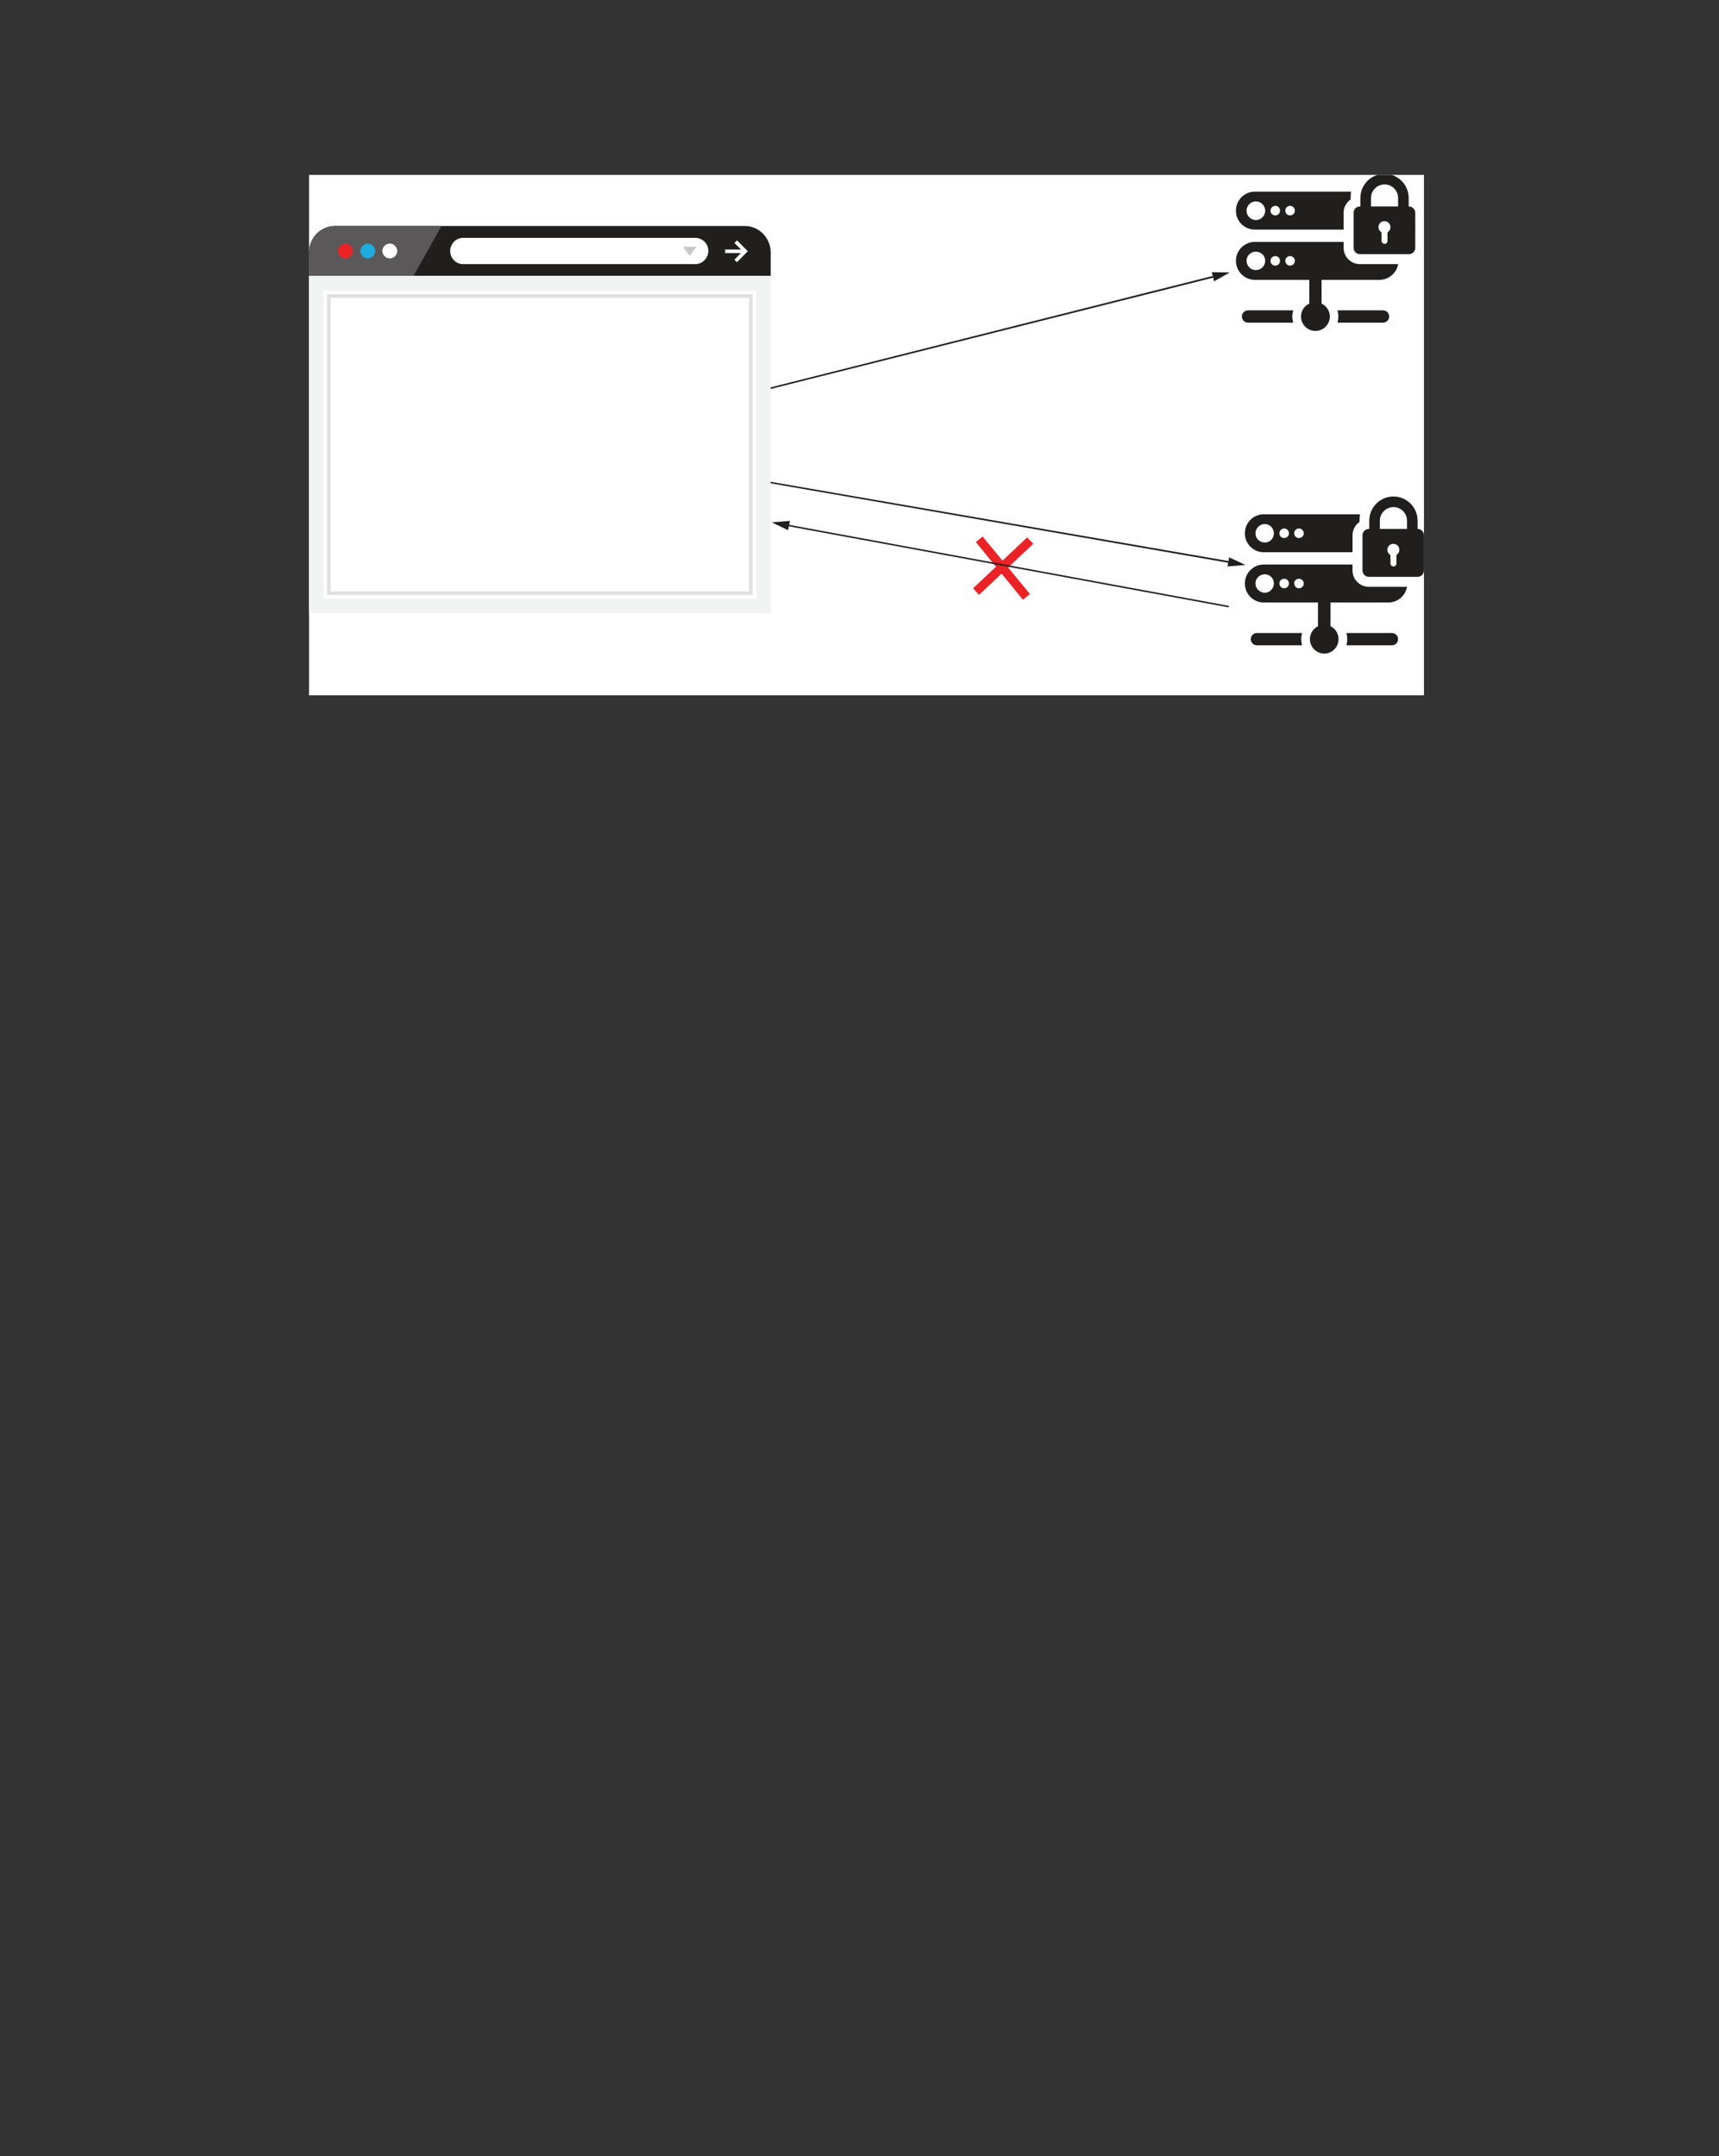 <?xml version="1.0" encoding="UTF-8" standalone="no"?>
<!DOCTYPE svg PUBLIC "-//W3C//DTD SVG 1.1//EN"
"http://www.w3.org/Graphics/SVG/1.1/DTD/svg11.dtd">
<svg viewBox="0 0 811 1017" version="1.1" xmlns="http://www.w3.org/2000/svg" xmlns:xlink="http://www.w3.org/1999/xlink">
<rect x="0" y="0" width="811" height="1017" fill="#333333" stroke="none"/>
<defs>
<clipPath id="c0_266"><path d="M87.4,417.4V82.5H710.7V417.4Z"/></clipPath>
<clipPath id="c1_266"><path d="M145.8,328V82.5h526V328Z"/></clipPath>
<style type="text/css"><![CDATA[
.g0_266{
fill: #FFFFFF;
}
.g1_266{
fill: #211E1E;
}
.g2_266{
fill: #5A5858;
}
.g3_266{
fill: #EC2326;
}
.g4_266{
fill: #F1F3F3;
}
.g5_266{
fill: #E0E0E0;
}
.g6_266{
fill: #1DACDD;
}
.g7_266{
fill: #C9C8C7;
}
]]></style>
</defs>
<path clip-path="url(#c0_266)" d="M145.8,328h526V82.5h-526Z" class="g0_266"/>
<path d="M363.6,130.1v-11c0,-6.9,-5.5,-12.5,-12.2,-12.5H158c-6.7,0,-12.2,5.6,-12.2,12.5v11H363.6Z" class="g1_266"/>
<path d="M195.1,130.1H145.8v-11c0,-6.9,5.5,-12.5,12.2,-12.5h50.3l-13.2,23.5Z" class="g2_266"/>
<path d="M149.2,285.9h211V133.6h-211Z" class="g0_266"/>
<path d="M360.3,184.3L573.8,130.6l-.2,-.8L360.1,183.6Z" class="g1_266"/>
<path d="M572.8,132.7l7.4,-4.2l-8.5,-.1l1.1,4.3Z" class="g1_266"/>
<path d="M360.2,227.4l220.7,38.3l.1,-.8L360.3,226.7Z" class="g1_266"/>
<path d="M579.1,267.2l8.5,-.7l-7.7,-3.6l-.8,4.3Z" class="g1_266"/>
<path d="M461.9,280.6l25.6,-24.1l-2.9,-3l-25.5,24Z" class="g3_266"/>
<path d="M485.9,280.2L463.6,253.1l-3.2,2.6l22.2,27.2Z" class="g3_266"/>
<path d="M579.8,285.8l-209,-38.5l-.1,.7l209,38.5Z" class="g1_266"/>
<path d="M372.7,245.7l-8.6,.7l7.7,3.7l.9,-4.4Z" class="g1_266"/>
<path d="M356.8,137.1V282.4H152.6V137.1H356.8m6.8,-6.9H145.8V289.3H363.6Z" class="g4_266"/>
<path d="M353.4,140.5V279H156V140.5H353.4m1.7,-1.7H154.3V280.7H355.1Z" class="g5_266"/>
<path d="M166.5,118.4c0,1.9,-1.6,3.5,-3.5,3.5c-1.9,0,-3.5,-1.6,-3.5,-3.5c0,-1.9,1.6,-3.5,3.5,-3.5c1.9,0,3.5,1.6,3.5,3.5Z" class="g3_266"/>
<path d="M177,118.4c0,1.9,-1.6,3.5,-3.5,3.5c-1.9,0,-3.5,-1.6,-3.5,-3.5c0,-1.9,1.6,-3.5,3.5,-3.5c1.9,0,3.5,1.6,3.5,3.5Z" class="g6_266"/>
<path d="M187.4,118.4c0,1.9,-1.6,3.5,-3.5,3.5c-1.9,0,-3.5,-1.6,-3.5,-3.5c0,-1.9,1.6,-3.5,3.5,-3.5c1.9,0,3.5,1.6,3.5,3.5Z" class="g0_266"/>
<path d="M328,124.6H218.5c-3.3,0,-6.1,-2.7,-6.1,-6.2c0,-3.4,2.7,-6.2,6.1,-6.2H328c3.4,0,6.2,2.7,6.2,6.2c-.1,3.4,-2.8,6.2,-6.2,6.2Z" class="g0_266"/>
<path d="M342.1,119.4h9.8v-1.7h-9.8Z" class="g0_266"/>
<path d="M346.5,114.6l1.2,-1.2l5.1,5.1l-5.1,5.2l-1.2,-1.2l3.9,-4l-3.9,-3.9Z" class="g0_266"/>
<path d="M328.6,116.4l-3.2,4.3l-3.2,-4.3h6.4Z" class="g7_266"/>
<path d="M592,108.3h41.9v-8c0,-2.5,1.3,-4.8,3.3,-6.2v-.7c0,-1,.1,-2,.2,-3H592c-4.9,0,-8.9,4,-8.9,9c0,5,4,8.9,8.9,8.9ZM608.6,97.1c1.3,0,2.3,1,2.3,2.3c0,1.2,-1,2.2,-2.3,2.2c-1.2,0,-2.2,-1,-2.2,-2.2c-.1,-1.2,1,-2.3,2.2,-2.3Zm-6.9,0c1.2,0,2.2,1,2.2,2.3c0,1.2,-1,2.2,-2.2,2.2c-1.3,0,-2.3,-1,-2.3,-2.2c0,-1.2,1,-2.3,2.3,-2.3ZM592.5,95c2.4,0,4.4,2,4.4,4.4c0,2.4,-2,4.4,-4.4,4.4c-2.4,0,-4.4,-2,-4.4,-4.4c0,-2.4,2,-4.4,4.4,-4.4Z" class="g1_266"/>
<path d="M609.7,149.3c0,-1,.2,-2,.4,-2.9H588.8c-1.6,0,-2.9,1.3,-2.9,2.9c0,1.6,1.3,2.9,2.9,2.9h21.3c-.2,-.9,-.4,-1.9,-.4,-2.9Z" class="g1_266"/>
<path d="M655.4,149.3c0,-1.6,-1.3,-2.9,-2.9,-2.9H631c.3,.9,.4,1.9,.4,2.9c0,1,-.1,2,-.4,2.9h21.5c1.6,0,2.9,-1.3,2.9,-2.9Z" class="g1_266"/>
<path clip-path="url(#c1_266)" d="M641.6,119.9h23.1c1.6,0,3,-1.3,3,-3V100.4c0,-1.7,-1.4,-3,-3,-3h-.1v-4C664.6,87.1,659.5,82,653.2,82c-6.3,0,-11.4,5.1,-11.4,11.4v4h-.2c-1.7,0,-3,1.3,-3,3v16.5c0,1.6,1.3,3,3,3Zm13.3,-10.5c-.2,.1,-.3,.3,-.3,.6c0,1.2,0,2.4,0,3.6c0,.5,-.2,1,-.7,1.3c-1,.5,-2.1,-.3,-2.1,-1.3c0,-1.2,0,-2.4,0,-3.6c0,-.2,-.1,-.4,-.3,-.6c-1.1,-.8,-1.4,-2.2,-.9,-3.4c.5,-1.2,1.8,-1.9,3.1,-1.6c1.3,.2,2.3,1.4,2.3,2.7c0,.9,-.3,1.7,-1.1,2.3Zm-8.1,-16c0,-3.5,2.9,-6.4,6.4,-6.4c3.6,0,6.4,2.9,6.4,6.4v4H646.8v-4Z" class="g1_266"/>
<path d="M592,132h25.7v11.2c-2.3,1.1,-3.9,3.4,-3.9,6.1c0,3.7,3,6.8,6.8,6.8c3.7,0,6.8,-3,6.8,-6.8c0,-2.7,-1.6,-5,-3.9,-6.1V132h27.3c4.4,0,8.1,-3.2,8.8,-7.4h-18c-4.3,0,-7.7,-3.5,-7.7,-7.7v-2.8H592c-4.9,0,-8.9,4,-8.9,8.9c0,5,4,9,8.9,9Zm16.6,-11.2c1.3,0,2.3,1,2.3,2.2c0,1.3,-1,2.3,-2.3,2.3c-1.2,0,-2.2,-1,-2.2,-2.3c-.1,-1.2,1,-2.2,2.2,-2.2Zm-6.9,0c1.2,0,2.2,1,2.2,2.2c0,1.3,-1,2.3,-2.2,2.3c-1.3,0,-2.3,-1,-2.3,-2.3c0,-1.2,1,-2.2,2.3,-2.2Zm-9.2,-2.1c2.4,0,4.4,1.9,4.4,4.3c0,2.5,-2,4.4,-4.4,4.4c-2.4,0,-4.4,-1.9,-4.4,-4.4c0,-2.4,2,-4.3,4.4,-4.3Z" class="g1_266"/>
<path d="M596.2,260.5h41.9v-8c0,-2.6,1.3,-4.9,3.3,-6.3v-.6c0,-1,.1,-2,.2,-3H596.2c-4.9,0,-8.9,4,-8.9,9c0,4.9,4,8.9,8.9,8.9Zm16.6,-11.2c1.3,0,2.3,1,2.3,2.3c0,1.2,-1,2.2,-2.3,2.2c-1.2,0,-2.2,-1,-2.2,-2.2c-.1,-1.3,1,-2.3,2.2,-2.3Zm-6.9,0c1.2,0,2.2,1,2.2,2.3c0,1.2,-1,2.2,-2.2,2.2c-1.3,0,-2.3,-1,-2.3,-2.2c0,-1.3,1,-2.3,2.3,-2.3Zm-9.2,-2.1c2.4,0,4.3,2,4.3,4.4c0,2.4,-1.9,4.3,-4.3,4.3c-2.4,0,-4.4,-1.9,-4.4,-4.3c0,-2.4,2,-4.4,4.4,-4.4Z" class="g1_266"/>
<path d="M613.9,301.5c0,-1,.2,-2,.4,-2.9H593c-1.6,0,-2.9,1.3,-2.9,2.9c0,1.6,1.3,2.9,2.9,2.9h21.3c-.2,-.9,-.4,-1.9,-.4,-2.9Z" class="g1_266"/>
<path d="M659.6,301.5c0,-1.6,-1.3,-2.9,-2.9,-2.9H635.2c.3,.9,.4,1.9,.4,2.9c0,1,-.1,2,-.4,2.9h21.5c1.6,0,2.9,-1.3,2.9,-2.9Z" class="g1_266"/>
<path clip-path="url(#c1_266)" d="M645.8,272.1h23c1.7,0,3,-1.4,3,-3V252.5c0,-1.6,-1.3,-3,-3,-3v-3.9c0,-6.3,-5.1,-11.4,-11.4,-11.4c-6.3,0,-11.4,5.1,-11.4,11.4v3.9h-.2c-1.7,0,-3,1.4,-3,3v16.6c0,1.6,1.3,3,3,3Zm13.3,-10.6c-.3,.2,-.3,.4,-.3,.7c0,1.2,0,2.4,0,3.6c0,.5,-.2,1,-.7,1.2c-1.1,.6,-2.1,-.2,-2.1,-1.2c0,-1.2,0,-2.4,0,-3.6c0,-.3,-.1,-.4,-.3,-.6c-1.1,-.8,-1.5,-2.2,-.9,-3.4c.5,-1.2,1.8,-1.9,3.1,-1.6c1.3,.2,2.3,1.3,2.3,2.7c0,.9,-.3,1.7,-1.1,2.2ZM651,245.6c0,-3.5,2.9,-6.4,6.4,-6.4c3.5,0,6.4,2.8,6.4,6.4v3.9H651v-3.9Z" class="g1_266"/>
<path d="M596.2,284.2h25.6v11.2c-2.2,1.1,-3.8,3.4,-3.8,6.1c0,3.7,3,6.8,6.8,6.8c3.7,0,6.7,-3.1,6.7,-6.8c0,-2.7,-1.5,-5,-3.8,-6.1V284.2H655c4.4,0,8.1,-3.2,8.8,-7.4h-18c-4.3,0,-7.7,-3.5,-7.7,-7.7v-2.8H596.2c-4.9,0,-8.9,4,-8.9,8.9c0,5,4,9,8.9,9ZM612.8,273c1.3,0,2.3,1,2.3,2.2c0,1.3,-1,2.3,-2.3,2.3c-1.2,0,-2.2,-1,-2.2,-2.3c-.1,-1.2,1,-2.2,2.2,-2.2Zm-6.9,0c1.2,0,2.2,1,2.2,2.2c0,1.3,-1,2.3,-2.2,2.3c-1.3,0,-2.3,-1,-2.3,-2.3c0,-1.2,1,-2.2,2.3,-2.2Zm-9.2,-2.1c2.4,0,4.3,1.9,4.3,4.3c0,2.4,-1.9,4.4,-4.3,4.4c-2.4,0,-4.4,-2,-4.4,-4.4c0,-2.4,2,-4.3,4.4,-4.3Z" class="g1_266"/>
</svg>
